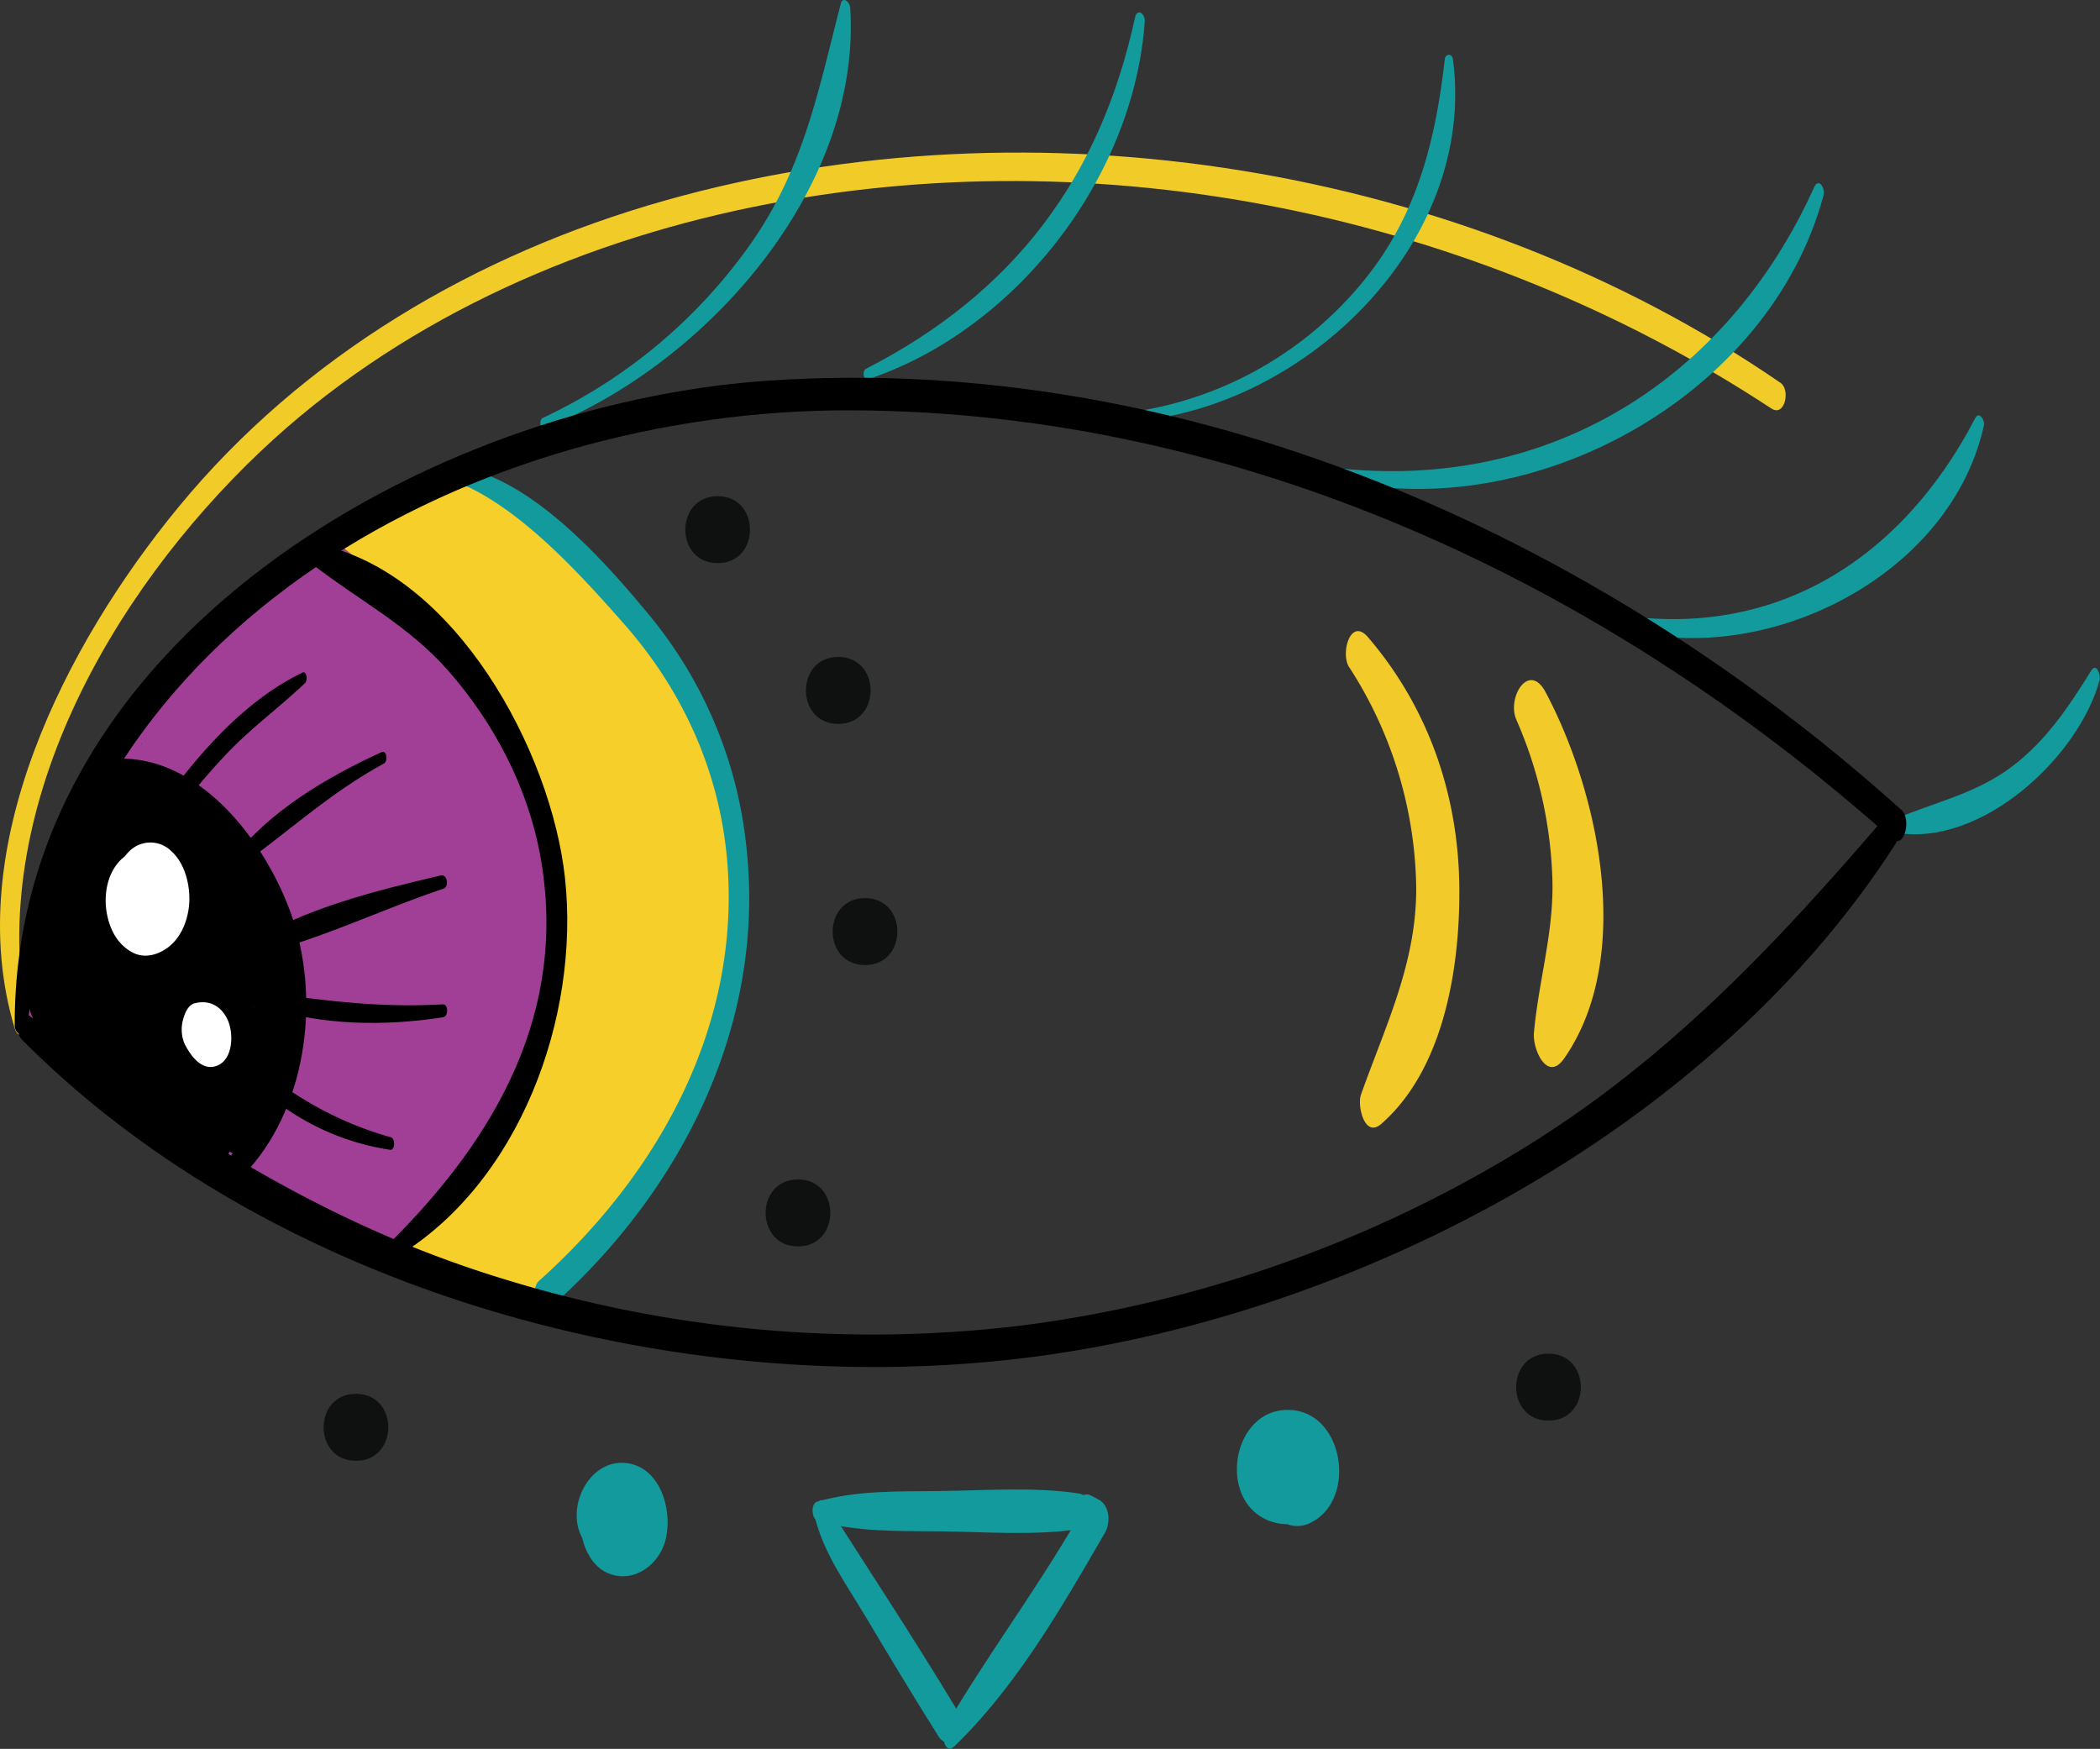 <svg xmlns="http://www.w3.org/2000/svg" viewBox="0 0 486.86 405.43">
  <rect x="0" y="0" width="486.86" height="405.43" fill="#333333" stroke="none"/>
  <defs>
    <style>
      .cls-1 {
        fill: #f7cf2b;
      }

      .cls-2 {
        fill: #139a9c;
      }

      .cls-3 {
        fill: #f1cc28;
      }

      .cls-4 {
        fill: #a13f97;
      }

      .cls-5 {
        fill: #fff;
      }

      .cls-6 {
        fill: #f2ca2a;
      }

      .cls-7 {
        fill: #0f1110;
      }
    </style>
  </defs>
  <title>Ресурс 30</title>
  <g id="Слой_2" data-name="Слой 2">
    <g id="Слой_4" data-name="Слой 4">
      <g>
        <path class="cls-1" d="M71.57,129.83l35.8-19.47s61.08,32.1,63.16,79.72-13.46,76.62-25.88,90.08S122.9,306,122.9,306L88.73,290.51s30-13.46,38.31-54.87-10.35-74.54-19.67-82.83S71.57,129.83,71.57,129.83Z"/>
        <path class="cls-2" d="M107.08,112.22c14.07,6.09,27.65,21.13,37.72,32.56,14.05,16,22.59,35.47,23.94,56.82,2.38,37.44-16.58,71-43.79,95.34-2.21,2-.38,8.83,2.57,6.22,30.36-26.83,50.07-65.55,45.53-106.76a100.51,100.51,0,0,0-22-53.16c-10.36-12.62-26.76-31.23-43.35-34.74-1.88-.4-2,3.1-.58,3.73Z"/>
        <path class="cls-2" d="M367.92,142.86c34.36,15.6,83.8-6.48,92.05-44.34.22-1-1.1-3.29-2-1.65-18.19,35-50.2,53.52-89.83,44.31-.84-.2-.9,1.38-.26,1.67Z"/>
        <path class="cls-2" d="M439.79,193.08c19.73,3.18,42.12-17.54,47-35.46.29-1.08-.74-4.1-1.95-2.18-5.24,8.4-10.41,16.25-18.45,22.31-8.36,6.29-17.64,8.12-27,12.12-1.23.52-.93,3,.36,3.21Z"/>
        <path class="cls-3" d="M6.34,237c-9.65-49,19.31-99.36,54-132.3C91.72,75,132.41,56.62,174.48,48c80.63-16.56,167.63,1.59,236.22,46.72,3.11,2,4.42-4.36,2.12-5.95-73.56-50.58-173-66.51-258.66-42.28-43.67,12.35-83.92,35.91-112.9,71.21C15.28,149.34-9.17,196.6,3.4,238.37c.9,3,3.43,1.16,2.95-1.32Z"/>
        <path class="cls-2" d="M126.3,99.24c37-14.59,73.51-55.16,70.81-97.51C197,.53,195.41-1,194.92.89c-5.16,19.89-8.47,37.69-20.5,55.07a122.25,122.25,0,0,1-48.6,40.93c-.92.43-.63,2.8.49,2.36Z"/>
        <path class="cls-2" d="M201.27,87.91C235.59,76.45,262.86,41.12,265.4,5c.13-1.82-1.75-3.26-2.27-.89C255,41.52,234.86,68,200.77,85.5c-.91.46-.7,2.82.5,2.42Z"/>
        <path class="cls-2" d="M262.6,97.65c40-3.13,79.88-41.41,74.24-83.94-.18-1.37-1.73-1.29-1.88,0C332.54,34.86,327.6,53,312.76,69A84.76,84.76,0,0,1,262.54,95.5c-.94.13-.9,2.23.05,2.15Z"/>
        <path class="cls-2" d="M309.18,111.08c46,11,101.13-19.22,113.6-65.84.42-1.57-1.12-4.19-2.18-1.85-20.2,44.72-61.68,70.75-111.25,65.06-1.07-.12-1.13,2.4-.17,2.63Z"/>
        <path class="cls-4" d="M129.11,203.54c0,28-7.25,53.84-23.81,70.4L88.73,290.51s-55.91-21.74-77.65-46.59L3.84,231.49s8.28-38.31,21.74-58S67,129,76.31,124.34c0,0,30,23.29,38.31,38.83S129.11,203.54,129.11,203.54Z"/>
        <path d="M5,240.92c58.75,59.21,153.92,84.32,235.08,73.56,76.24-10.1,158.68-54,200.42-120.51,1.13-1.8-.51-8-2.83-5.27-26.53,30.94-52.43,58.54-87.92,79.58A293.9,293.9,0,0,1,237.5,307.21a289.85,289.85,0,0,1-122.86-11.37c-40.7-12.77-74.2-34.61-107.72-60.31-2.78-2.13-3.55,3.75-1.92,5.39Z"/>
        <path d="M77.85,123.85,76.3,124c-.33,0-.3.7,0,.73l1.56.12c.42,0,.41-1,0-1Z"/>
        <path d="M71.62,131.83c1.77,0,1.69-4-.1-4s-1.69,4,.1,4Z"/>
        <path d="M91.65,291.56c28.83-17.11,42.83-55.81,39.34-88-3.19-29.42-25.43-70.73-57.1-77.33-2.39-.5-2.67,3.67-1.2,4.8,10.73,8.26,22,14,31.14,24.35,10.69,12.17,18.58,27.16,21.46,43.19,6.43,35.84-10.23,65-34.74,89.38-.86.86-.57,4.62,1.1,3.63Z"/>
        <path d="M32.83,172.55c.07,0,.06-.15,0-.15s-.06.15,0,.15Z"/>
        <path d="M32.83,172.52s0-.08,0-.08,0,.08,0,.08Z"/>
        <path d="M25.07,180.93c18,2.54,31.9,16.45,38,33.24,7.47,20.51.4,37.77-10.3,55.09-.91,1.47.12,6.56,2.38,4.42,15-14.24,19-38.78,13.5-58.19-5.15-18.21-22.31-42.1-43.71-39.41-2.2.28-2,4.55.12,4.85Z"/>
        <path d="M12.12,234.64s0-.08,0-.08,0,.08,0,.08Z"/>
        <path d="M6.3,238.26C17,144.54,110.55,94.83,197.4,95.12c90.14.31,174.74,40.06,241.14,99.28,3,2.68,4.63-4.52,2.34-6.58C369.95,123.93,275,81.68,178.16,88.24c-78.73,5.34-175,60.17-174.75,149.5,0,2.16,2.59,3.1,2.89.52Z"/>
        <path d="M29.81,211.1c1.33,9.52,4.8,16.42,11.16,23.5,2.28,2.54,4.41-1.5,4.82-3.15,3-12.34-.38-23.49-9.29-32.39-3.53-3.53-5.25,4-5,6.09a47.76,47.76,0,0,0,14.86,29c2.39,2.31,5-1.17,5.2-3.4,1-14.1-2.78-25.59-13.23-35.41-2.64-2.48-4.88,1.33-5.32,3.48C30.75,210,32.81,220,39.51,229.32c2.95,4.07,6.39-.78,6.22-4.14-.52-10-3.38-29.29-16.13-29.79a3.2,3.2,0,0,0-2.5,1.67c-4.07,8.28-2.89,16,.59,24.43,1.72,4.16,5.87,2.4,6.42-1.44a55.6,55.6,0,0,0-1.26-23.58c-.76-2.87-3.59-5.48-5.85-2.19-5.54,8.08-6.84,16.26-4.47,25.72.81,3.23,5.09,5.6,6.25,1.09A72.21,72.21,0,0,0,31.08,196c-.22-2.75-3.34-7.56-5.79-3.45a55.58,55.58,0,0,0-8,27.05c-.26,5.06,5.23,6.51,6.4,1.16q2.76-12.64,5.64-25.24c.69-3-2.85-9.08-5.51-4.65A116.94,116.94,0,0,0,10.88,221l5.61,4.75c2.48-9.68,4.88-19.39,7.54-29,.71-2.57-1.81-9.76-4.62-5.17C12.82,202.3,6.79,215.37,6.26,228.19c-.5,12.23,8.78,15.69,18.12,22.11,5,3.44,6.08-5.9,4.17-8.76A67.24,67.24,0,0,0,12,224.06l-3.44,9.65L31.06,250c4.49,3.24,6.12-4.85,4.81-7.74a58,58,0,0,0-18-23c-5.14-4-6.14,6.78-3.47,9.75,6.5,7.24,13.27,14.08,20.45,20.65,4.41,4,6.4-6.11,4.26-8.95L22.93,219.25l-4.28,9Q28.89,237.14,39.16,246c4.82,4.17,5.91-6.28,4.28-9L28.31,212l-4.24,8.91,17.65,19.69c3.68,4.11,6.07-5.2,4.81-7.74l-8.81-17.75L32.18,222c3.59,6.22,12.5,10.18,3.08,15-3,1.52-3.29,6.76-1.36,9.2a23.22,23.22,0,0,1,5.53,9.78l4.72-7.59a110.57,110.57,0,0,0-22.64-13.72c-4.75-2.16-5.29,7.9-2.52,10.06l17.27,13.47c4.51,3.52,6.59-5.94,4.14-8.71a51.74,51.74,0,0,0-20.34-14.69c-5.15-2.11-4.84,7.86-2.53,10.09a148.14,148.14,0,0,0,27,20.57c2.94,1.77,4.52-3.74,4.44-5.41a70.89,70.89,0,0,1,4.3-28.5l-6.72-4.08a251,251,0,0,1-4,30.25c-.87,4.42,4.26,10.22,6.67,4.05q4.34-11.1,8.65-22.22l-6.47-3.93A210.07,210.07,0,0,1,47,262.7c-.73,3.23,2.88,9.49,5.84,4.92a58.41,58.41,0,0,0,8.27-20c1.25-5.52-5.14-9.33-6.69-2.62l-3.64,15.75c-.73,3.17,3.09,9.74,5.89,5a64.24,64.24,0,0,0,9.13-35.42l-7,.17a42.07,42.07,0,0,1-1,14.77c-1,5.63,5.44,9.6,6.82,2.67,3.81-19.1,5.76-40.22-11.1-53.64-4.79-3.81-5.7,6-4.1,8.61a33.58,33.58,0,0,1,5.84,23.84l6.52-1.47a101.37,101.37,0,0,0-14.33-29c-3.78-5.38-6.82,3.44-5.5,6.79,4.62,11.7,8.89,23.16,10.11,35.8l6.7-3a182.24,182.24,0,0,1-10.92-27.19l-6.17,5.77a288.47,288.47,0,0,1,9.22,29.06c1.9,7.34,7.78,2.6,7-3.15a136,136,0,0,0-18.6-53L36,196.76a53.16,53.16,0,0,1,15,10.17l3.36-9.44a170.17,170.17,0,0,1-19.46-15.67l-2.47,9.86A12.88,12.88,0,0,1,40,196.79l3.39-9.52c-8.79-6.09-25.28-9.82-25.66,6.28-.28,11.65,10.74,13.52,18.12,6.79,2.74-2.5,2-7.37-.24-9.85l-3.67-4-3.54,9.94c4.13,4,8,8,11.77,12.28,4.56,5.22,8.29-4.54,5.09-8.19-4.26-4.87-8.66-9.54-13.33-14-4.47-4.3-6.5,6.74-3.54,9.94l3.67,4q-.12-4.92-.24-9.84l8.17,6.2c5.27,3.51,6.16-6.62,3.39-9.52a21.35,21.35,0,0,0-9.33-6c-5.05-1.77-4.93,7.63-2.47,9.86A219.09,219.09,0,0,0,51,206.93c5,3.59,6.29-6.58,3.36-9.44A59.51,59.51,0,0,0,37.7,185.94c-4.92-2.35-4.59,7.28-3.34,9.42a127.07,127.07,0,0,1,16.59,48.12l7-3.15a313.77,313.77,0,0,0-10.06-31.68c-2.63-7-7.61,1.15-6.17,5.77a182,182,0,0,0,11,27.16c2.43,4.86,7.14,1.61,6.7-3C58,224,53.48,210.87,48.1,197.3l-5.5,6.79a93.25,93.25,0,0,1,13.18,26.81c1.35,4.35,6.22,2.35,6.52-1.46,1-12.76-1.28-23.34-8-34.35l-4.1,8.61c13.27,10.5,10.53,26.85,7.64,41.54l6.82,2.67a75.77,75.77,0,0,0,1.13-17.61c-.31-6.49-7.14-6.39-7,.17a49.45,49.45,0,0,1-7.23,27.94l5.89,5,3.61-15.76L54.43,245a35.83,35.83,0,0,1-6.59,15.38l5.84,4.92a244.92,244.92,0,0,0,4.47-27.09c.45-4.12-4-10.1-6.47-3.93q-4.44,11-8.84,22.06l6.67,4.05a235.4,235.4,0,0,0,4.1-30.23c.29-4.06-4.31-10.73-6.72-4.08a85.08,85.08,0,0,0-5.14,34.09l4.44-5.41a139.71,139.71,0,0,1-25.27-19.48L18.4,245.37A43.6,43.6,0,0,1,35.5,257.31l4.15-8.71L22.38,235.15l-2.52,10.06a101.8,101.8,0,0,1,20.9,12.66c4.45,3.48,5.7-5,4.72-7.59a41.63,41.63,0,0,0-6.69-12l-1.36,9.2c7.2-3.65,12.65-1.13,13-11.82C50.7,225.37,41.71,222,37.12,214c-3.1-5.39-7.32,3.25-5.54,6.85l8.77,17.79,5.57-6.89L28.31,212c-4.75-5.33-7.27,4.3-5,8.06l15.09,25.09,4.28-9q-10.25-8.91-20.51-17.8c-4.57-4-6.44,6.15-4.28,9L34.11,248.8l4.26-8.95c-7.18-6.55-14-13.37-20.47-20.59L14.43,229A47.32,47.32,0,0,1,29.7,248l4.81-7.74L12,224.06c-4.88-3.51-7.09,7-3.44,9.65a61.16,61.16,0,0,1,15.08,15.74l4.17-8.76C21.24,236.2,13.9,234.07,13.94,225c0-8.6,5.89-20,9.66-27.37L19,192.47c-2.56,9.56-5.36,19-8.09,28.55-1.21,4.2,3.8,10.84,5.61,4.75a126.16,126.16,0,0,1,12.06-28L23,193.07q-2.75,12.64-5.66,25.23l6.4,1.16a35.34,35.34,0,0,1,6.42-19.82l-5.79-3.46A45.56,45.56,0,0,1,22.77,216L29,217.08l3.06-15.46-5.85-2.19a32.83,32.83,0,0,1,1,17.92l6.42-1.44q7.14,1.29,4.68,9.45l6.22-4.14a20,20,0,0,1-4.34-19.58l-5.32,3.48q10.45,8.44,9.71,22.9l5.2-3.4a36.07,36.07,0,0,1-11.63-22.43l-5,6.09q9.65,8.69,6.09,20.64l4.81-3.15a25.86,25.86,0,0,1-8.45-17.29c-1-6.16-6.53-2.21-5.85,2.63Z"/>
        <path d="M25.12,179.42a40.71,40.71,0,0,0-2.75,10.66c-.1,1.44,0,3.33,1.27,4.32a2,2,0,0,0,3-.68c2-3,2.83-6.37,3.77-9.78.57-2,.55-4.8-1.24-6.28s-3.49,0-4.1,1.76Z"/>
        <path d="M29.16,182.2c1.62,3.13,3.19,6.09,5.74,8.57a1.61,1.61,0,0,0,2.47-.55,4.47,4.47,0,0,0,.23-3.79,35.57,35.57,0,0,0-4.73-8.81,1.9,1.9,0,0,0-3.2-.21,4.84,4.84,0,0,0-.51,4.79Z"/>
        <path d="M70,156c-14.58,7-26.65,21.71-35.42,34.9-1.14,1.72.72,5.9,2.37,3.42a141.71,141.71,0,0,1,16-20c5.57-5.78,12-10.47,17.8-16,.59-.56.44-2.92-.72-2.37Z"/>
        <path d="M88.5,174.34c-12.7,5.84-26.16,13.68-34.73,25-.56.74,0,2.88,1.11,2.07C66.41,193.22,76.46,183.79,89,177c1-.53.68-3.21-.55-2.65Z"/>
        <path d="M102.22,202.94c-14.75,3.46-32.17,7.68-44.94,16.06-.71.47-1,3,.31,2.76C72.8,218.52,88,210.94,102.86,206c1.27-.42.88-3.41-.63-3.06Z"/>
        <path d="M102.64,232.83c-13.75.81-26.89-.71-40.45-2.73-1.45-.22-1.46,3.14-.23,3.52,13.18,4.12,27.19,4.29,40.75,2.21,1.3-.2,1.27-3.08-.07-3Z"/>
        <path d="M90.62,263.65A80.8,80.8,0,0,1,56.48,244.1c-1.33-1.25-2.11,1.91-1.34,2.82a57.64,57.64,0,0,0,35.3,19.63c1.18.17,1.22-2.6.19-2.9Z"/>
        <path d="M34,188.46c6,2.74,11.62,5.11,17.31,8.48,1.49.88,1.78-2.3,1.44-3A25.84,25.84,0,0,0,44,183.13c-1.82-1.3-2.46,2.48-1.25,3.52C49.49,192.39,54,199.08,59.25,206c1.38,1.8,2.46-1.17,1.93-2.38-3.52-8.08-10.33-15-17.13-20.47l-1.25,3.52A22.43,22.43,0,0,1,50.51,196l1.77-2.84c-5-4-11.65-7.37-18-8-1.46-.14-1.22,2.79-.21,3.25Z"/>
        <path class="cls-5" d="M34.14,197.93c-3-1.32-5.57.35-7.31,2.79-2.26,3.18-2.76,7.61-2,11.34s2.54,6.95,5.87,8.73c2.6,1.39,5.53.7,7.83-.86,3.07-2.08,4.69-5.67,5.21-9.26.64-4.46-.57-10.39-4.17-13.49a6.89,6.89,0,0,0-9.59.16c-4.67,4.48-4.58,13.5,0,17.91,2.2,2.13,5.7.91,7-1.56a9,9,0,0,0,1.2-2.61q.62-1.92-1.47,2.19-1.53.86-.51.44l-1.63.38a3.12,3.12,0,0,1,1.14,0l-1.64-.29.37.12a2.88,2.88,0,0,1-1.62-1.72c-1.32-2-.88-1.33-.59-.68s.2.18-.37-1.4q0-2-.09-3.95l.42-1.57q-.31.82.18-.31c.77-1.64-.53.41.48-.8s-.14,0-.14.05c0-.23,1.42-.69.54-.37a9.78,9.78,0,0,1-1,.35l1.6-.37a4.43,4.43,0,0,1-1,0l1.6.29a7,7,0,0,0-1-.3q1.41,1,.83.46t.74.84q1,2,.61,1.15T36,207c0-.1-.21-.84-.15-.9l.2,1.72q0-1.29-.09,1.34l-.36,1.38q.36-1-.43.77c.29-.39,1.52-2.15.33-.8,2.84-3.21,3.2-10.6-1.39-12.61Z"/>
        <path class="cls-5" d="M42.8,242c1.4,2.76,4.07,6.53,7.65,5s3.69-7.27,2.47-10.24c-1.41-3.42-4.29-5.11-7.85-4.16-1.5.4-2.29,2.45-2.62,3.75A8.5,8.5,0,0,0,42.8,242Z"/>
        <path d="M436.62,188.31c.27,0,.26-.61,0-.61s-.26.61,0,.61Z"/>
        <path class="cls-2" d="M189.58,352.57c9.25,2.63,18.74,2.33,28.29,2.43,10.72.11,21.86,1.06,32.45-.56,3.71-.57,3.39-7.67-.2-8.22-10.57-1.6-21.78-.67-32.48-.56-9.52.1-19-.18-28.17,2.45-1.55.44-1.38,4,.11,4.45Z"/>
        <path class="cls-2" d="M188.79,351.15c1.94,8.65,7.34,16,11.82,23.51,5.54,9.31,11.14,18.59,16.9,27.76,2.92,4.65,6-3.36,4.06-6.53-9.68-16-19.91-31.61-30-47.33-1.51-2.35-3.11,1.1-2.78,2.58Z"/>
        <path class="cls-2" d="M221.16,404.93c14.46-13.93,25-32.33,35-49.59,1.36-2.37,1.16-6.38-1.54-7.75l-1.91-1a2.31,2.31,0,0,0-2.37.53l-1.62,1.25c-1.48,1.14-1.33,4.53.14,5.62a19.53,19.53,0,0,0,4.35,2.57l-1.54-7.75c-10,17.89-22.4,34.22-32.74,51.88-.8,1.38.1,6.26,2.25,4.19Z"/>
        <path class="cls-2" d="M146.17,339.33c-9.1-2-15.28,9.76-11.2,17.17.73,3.29,2.6,6.38,5.18,7.8,5.74,3.14,12-.76,13.91-6.5C156.17,351.38,153.72,341,146.17,339.33Z"/>
        <path class="cls-2" d="M299.49,326.89c-13.84-1.09-17.67,21.09-5.08,25.73a11.11,11.11,0,0,0,4,.71,6.59,6.59,0,0,0,5.22-.22C314.56,348.07,311.82,327.86,299.49,326.89Z"/>
        <path class="cls-6" d="M312.78,154.64a96.36,96.36,0,0,1,15.55,50.88c.16,17.57-7.09,32.15-12.81,48.26-.89,2.51.82,10.15,4.69,6.78,14.7-12.82,18.35-36.72,18.11-55.28-.28-21.33-7.29-41.4-21.2-57.6-4-4.64-6.41,3.72-4.34,7Z"/>
        <path class="cls-6" d="M351.53,166.81a99.3,99.3,0,0,1,8.39,37.67c.21,12.11-3.24,23.1-4.3,35-.33,3.69,3.07,11.55,7,5.91,16.34-23.42,8.06-61.71-4.3-84.94-3.81-7.16-9,1.17-6.79,6.35Z"/>
        <path class="cls-7" d="M166.38,130.55c10,0,10-15.53,0-15.53s-10,15.53,0,15.53Z"/>
        <path class="cls-7" d="M194.34,167.82c10,0,10-15.53,0-15.53s-10,15.53,0,15.53Z"/>
        <path class="cls-7" d="M200.55,223.73c10,0,10-15.53,0-15.53s-10,15.53,0,15.53Z"/>
        <path class="cls-7" d="M185,273.42c-10,0-10,15.53,0,15.53S195,273.42,185,273.42Z"/>
        <path class="cls-7" d="M82.52,323.12c-10,0-10,15.53,0,15.53S92.53,323.12,82.52,323.12Z"/>
        <path class="cls-7" d="M359,313.8c-10,0-10,15.53,0,15.53S369,313.8,359,313.8Z"/>
      </g>
    </g>
  </g>
</svg>
